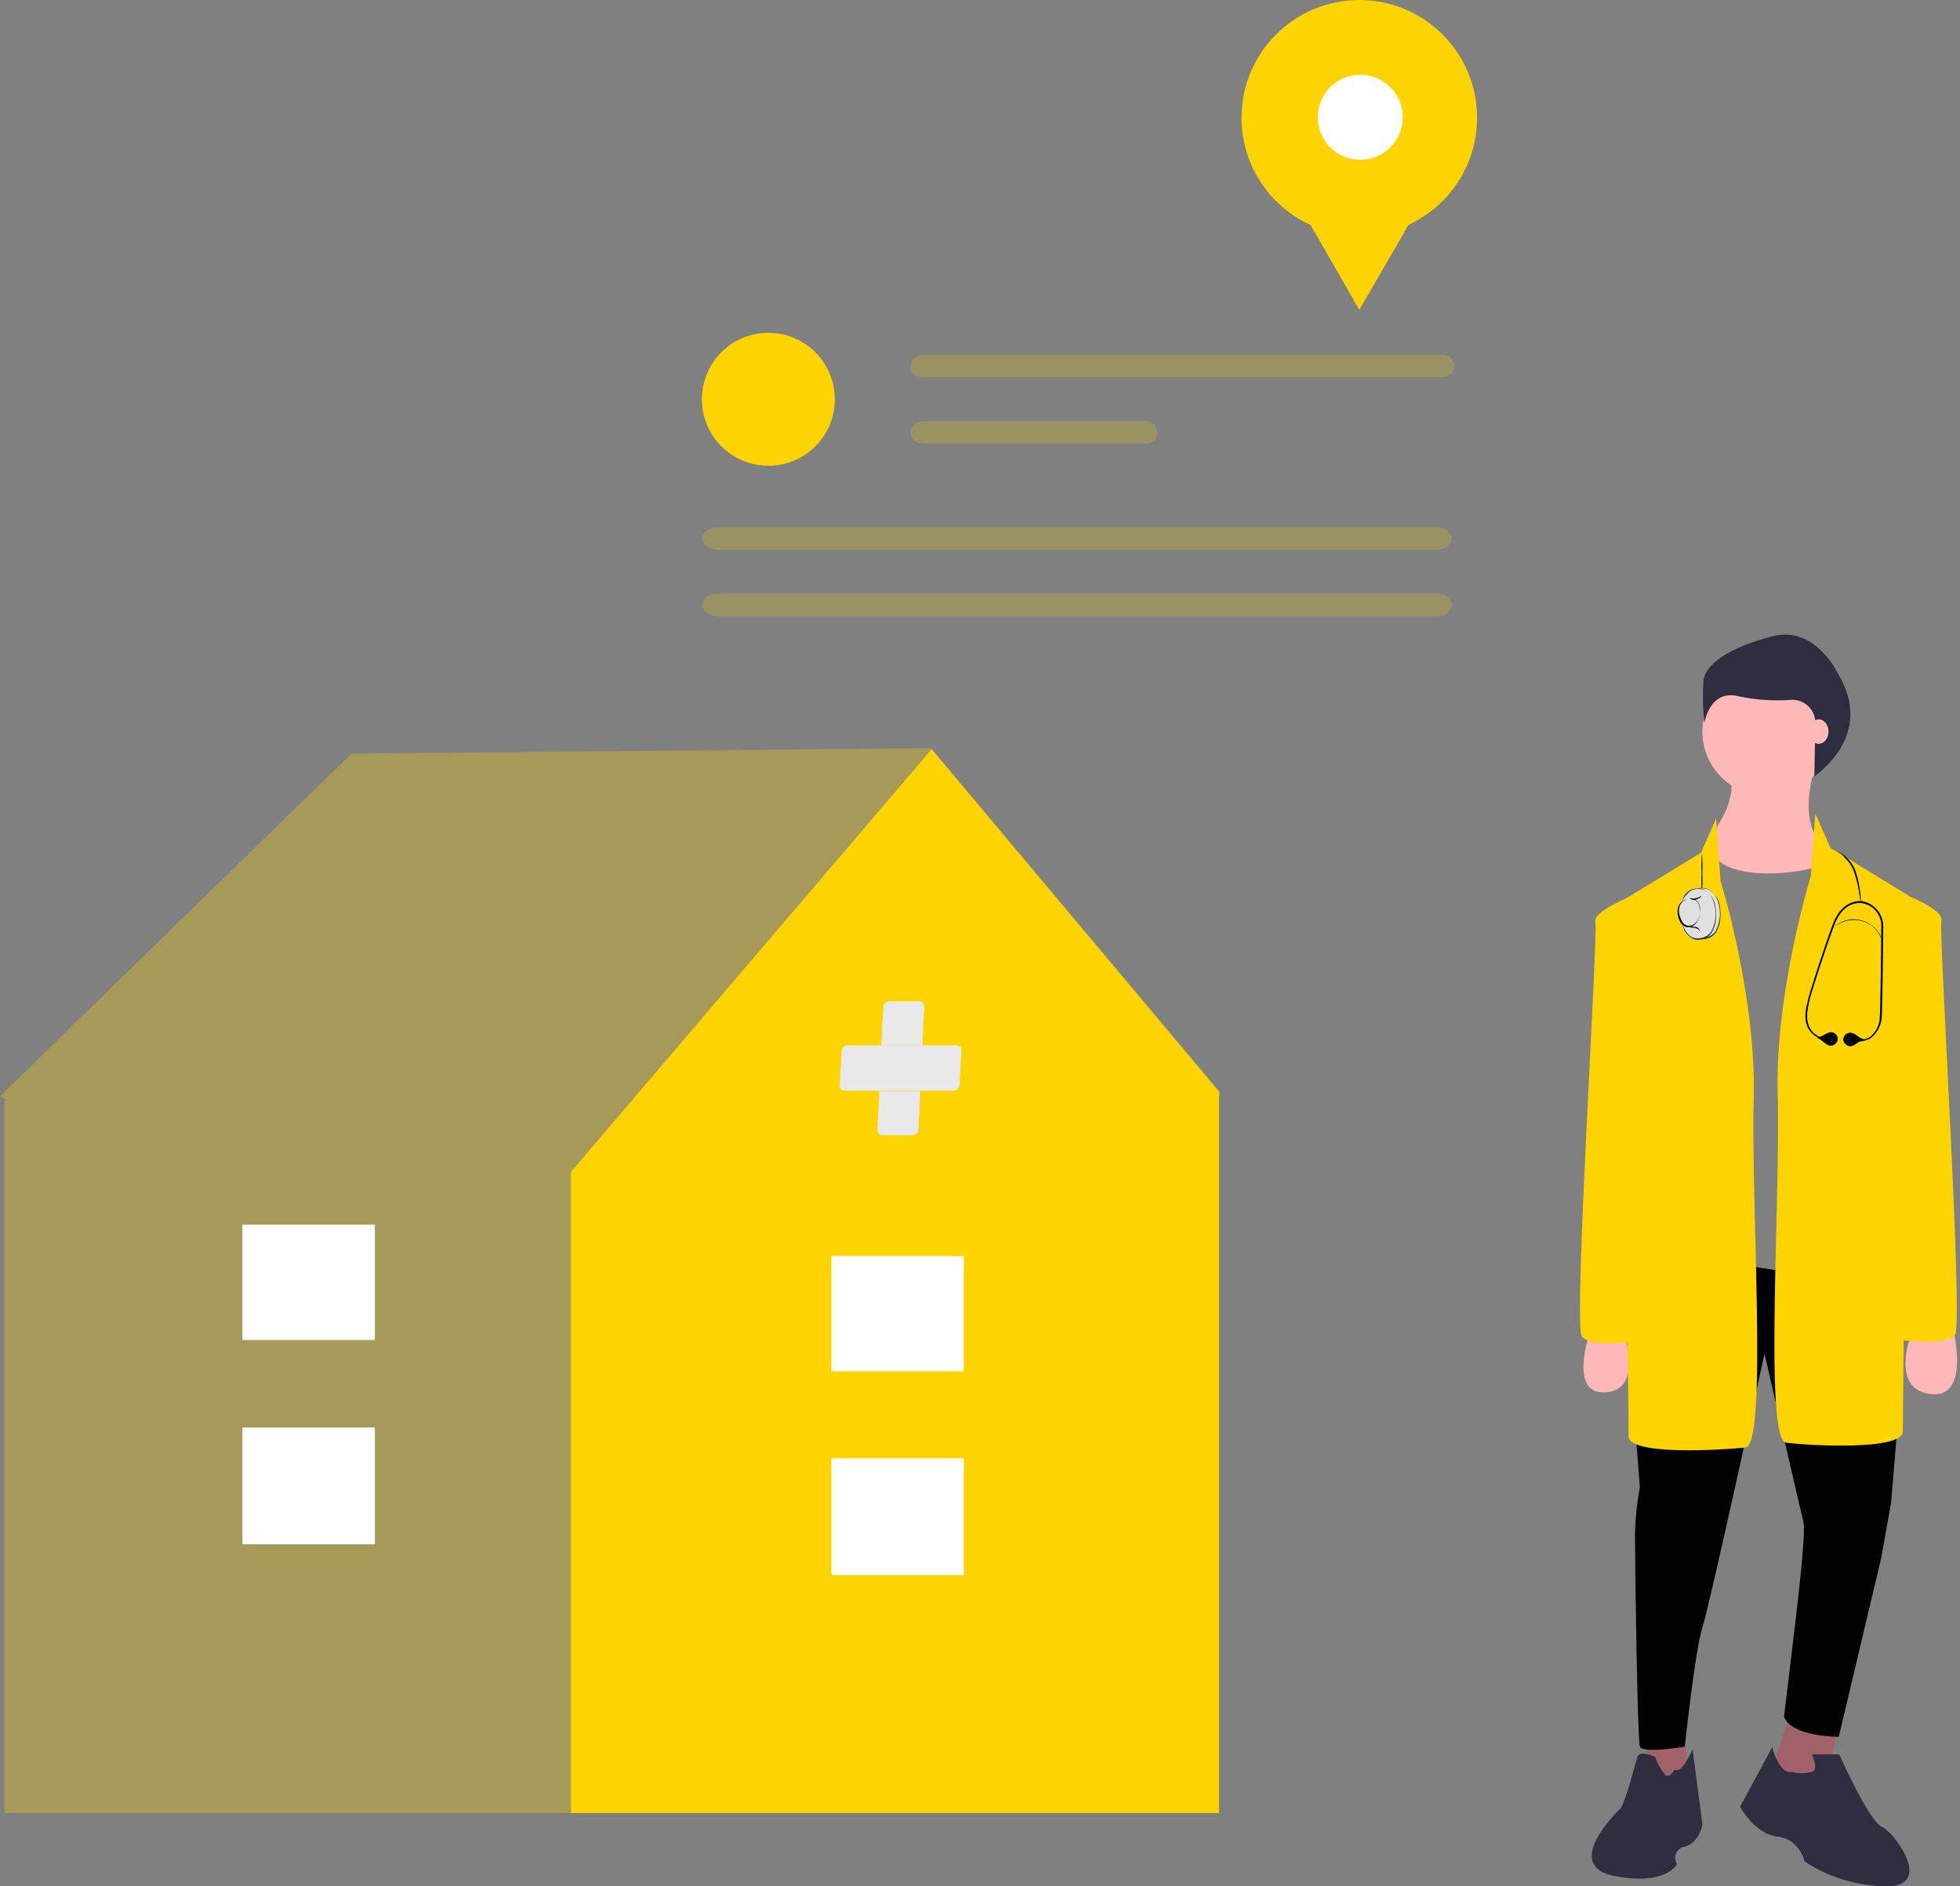 <svg width="401" height="386" viewBox="0 0 401 386" fill="none" xmlns="http://www.w3.org/2000/svg">
<rect x="0" y="0" width="401" height="386" fill="#808080" stroke="none"/>
<style>
    #man , #location  {
        transform-origin: center;
        transform-box: fill-box;
    }
    #man{
        animation: translateX 3s linear infinite;
    }
    #location{
        animation: rotation 3s linear infinite;
    }
    @keyframes translateX {

        0%,
        100% {
            transform: translateX(2px);
        }

        50% {
            transform: translateX(-2px);
        }
    }
    @keyframes rotation {
        0% {
            transform: rotate(0deg) translateY(0px);
        }

        50% {
            transform: rotate(5deg) translateY(10px);
        }

        100% {
            transform: rotate(0deg) translateY(0px);
        }
    }
</style>
<g id="client_location 1" clip-path="url(#clip0)">
<path id="Vector" d="M249.6 223.4L190.5 153.1L71.9 154.2L0 224.3L1.5 225.2H0.9V371H249.4V225.3L249.6 223.4Z" fill="#FDD301" fill-opacity="0.3"/>
<path id="Vector_2" d="M190.6 153.3L116.8 239.8V371H249.4V223.4L190.6 153.3Z" fill="#FDD301"/>
<path id="Vector_3" d="M170.1 298.4H197.2V322.3H170.1V298.4ZM170.1 257H197.2V280.6H170.1V257ZM49.6 292.1H76.7V316H49.6V292.1ZM49.6 250.6H76.7V274.2H49.6V250.6Z" fill="white"/>
<path id="Vector_5" d="M157.2 95.3C164.711 95.3 170.8 89.211 170.8 81.7C170.8 74.189 164.711 68.1 157.2 68.1C149.689 68.1 143.6 74.189 143.6 81.7C143.6 89.211 149.689 95.3 157.2 95.3Z" fill="#FDD301"/>
<path id="Vector_6" d="M188.6 72.6C187.992 72.607 187.411 72.851 186.981 73.281C186.551 73.711 186.307 74.292 186.3 74.9C186.295 75.203 186.351 75.505 186.465 75.786C186.579 76.067 186.748 76.323 186.963 76.537C187.177 76.752 187.433 76.921 187.714 77.035C187.995 77.149 188.297 77.205 188.6 77.2H295.2C295.808 77.193 296.389 76.949 296.819 76.519C297.249 76.089 297.493 75.508 297.5 74.9C297.505 74.597 297.449 74.295 297.335 74.014C297.221 73.733 297.052 73.477 296.837 73.263C296.623 73.048 296.367 72.879 296.086 72.765C295.805 72.651 295.503 72.595 295.2 72.6H188.6ZM188.6 86.2C187.992 86.207 187.411 86.451 186.981 86.881C186.551 87.311 186.307 87.892 186.3 88.5C186.295 88.803 186.351 89.105 186.465 89.386C186.579 89.667 186.748 89.923 186.963 90.138C187.177 90.352 187.433 90.521 187.714 90.635C187.995 90.749 188.297 90.805 188.6 90.8H234.5C235.108 90.793 235.689 90.549 236.119 90.119C236.549 89.689 236.793 89.108 236.8 88.5C236.805 88.197 236.749 87.895 236.635 87.614C236.521 87.333 236.352 87.077 236.137 86.862C235.923 86.648 235.667 86.479 235.386 86.365C235.105 86.251 234.803 86.195 234.5 86.2H188.6ZM146.8 107.9C145.1 107.9 143.7 108.9 143.7 110.2C143.7 111.5 145.1 112.5 146.8 112.5H293.9C295.6 112.5 297 111.5 297 110.2C297 108.9 295.6 107.9 293.9 107.9H146.8ZM146.8 121.5C145.1 121.5 143.7 122.5 143.7 123.8C143.7 125.1 145.1 126.1 146.8 126.1H293.9C295.6 126.1 297 125.1 297 123.8C297 122.5 295.6 121.5 293.9 121.5H146.8Z" fill="#FDD301" fill-opacity="0.22"/>
<g id="location">
<g id="Group">
<path id="Vector_7" d="M278.1 48.2C291.41 48.2 302.2 37.41 302.2 24.1C302.2 10.79 291.41 0 278.1 0C264.79 0 254 10.79 254 24.1C254 37.41 264.79 48.2 278.1 48.2Z" fill="#FDD301"/>
<path id="Vector_8" d="M278.1 63.4L270.6 50.3L263 37.2H293.2L285.7 50.3L278.1 63.4Z" fill="#FDD301"/>
</g>
<path id="Vector_9" d="M278.3 32.7C283.105 32.7 287 28.805 287 24C287 19.195 283.105 15.3 278.3 15.3C273.495 15.3 269.6 19.195 269.6 24C269.6 28.805 273.495 32.7 278.3 32.7Z" fill="white"/>
</g>
<g id="man">
<path id="Vector_10" d="M397.5 243L399 269.3C399 269.3 404.2 286.8 394.6 285.2C385 283.6 392.9 268.1 392.9 268.1L386.1 243.6L397.5 243Z" fill="#FFB8B8"/>
<g id="Group 2">
<path id="Vector_11" d="M344.2 354.4L346.2 364.6L336 366.6L337.5 353.9L344.2 354.4ZM376.2 352.4L373.7 365.1H361.5L366.6 349.8L376.2 352.4Z" fill="#A0616A"/>
<path id="Vector_12" d="M387.4 263.8L389.4 277.5L386.9 307.5L384.9 318.7L376.2 355.4C376.2 355.4 366.5 355.4 365 351.3L367.5 330.4C367.5 330.4 369.5 313.6 369 311.6C368.5 309.6 361 277 361 277C361 277 349.8 328.4 348.3 333C346.8 337.6 344.7 357.4 344.7 357.4C344.7 357.4 336 358.9 335.5 357.4C335 355.9 334.5 319.7 334.5 314.1C334.565 310.845 334.9 307.6 335.5 304.4C335.5 303.4 331.5 254.8 331.5 254.8L387.4 263.8Z" fill="#000000"/>
<path id="Vector_13" d="M366.6 362.6C367.95 362.9 369.35 362.9 370.7 362.6C372.2 362.1 370.7 359 370.7 359H376.3C376.3 359 382.4 372.7 385 373.8C387.6 374.9 395.7 386 386 386C380.028 385.939 374.198 384.169 369.2 380.9C369.2 380.9 368.2 376.3 363.6 375.8C359 375.3 356 369.7 356 369.7L362.6 357.5C362.5 357.5 364 363.1 366.6 362.6V362.6ZM342.6 362.1C342.6 362.1 341.6 364.1 340.6 363.1C339.742 362.016 339.067 360.801 338.6 359.5C338.6 359.5 335.5 358 335 359.5C334.5 361 332.5 369.2 331.4 370.2C330.3 371.2 319.7 381.9 330.4 383.9C341.1 385.9 343.1 381.4 343.1 381.4C342.932 381.145 342.816 380.859 342.76 380.559C342.704 380.259 342.709 379.951 342.774 379.652C342.84 379.354 342.964 379.072 343.14 378.822C343.316 378.573 343.541 378.361 343.8 378.2C344.063 378.012 344.377 377.908 344.7 377.9C347.8 376.9 348.3 373.3 348.3 373.3L346.3 358C346.2 358 344.2 363.1 342.6 362.1V362.1Z" fill="#2F2E41"/>
<g id="Group_2">
<path id="Vector_14" d="M326.8 246.9L326 270.5C326 270.5 320 285.6 328.6 284.9C337.2 284.2 331.4 269.9 331.4 269.9L339.3 248.7L326.8 246.9Z" fill="#FFB8B8"/>
<path id="Vector_15" d="M361.5 162.9C368.79 162.9 374.7 156.99 374.7 149.7C374.7 142.41 368.79 136.5 361.5 136.5C354.21 136.5 348.3 142.41 348.3 149.7C348.3 156.99 354.21 162.9 361.5 162.9Z" fill="#FFB8B8"/>
<path id="Vector_16" d="M371.1 157.8C371.1 157.8 367.2 169.9 374.3 173.7C381.4 177.5 352.2 182.8 350.1 173.7L351.1 169.4C351.1 169.4 355.1 164.1 354.1 159.2L371.1 157.8Z" fill="#FFB8B8"/>
</g>
<path id="Vector_17" d="M376 137.8C376 137.8 371.4 127.9 362.6 130.2C353.8 132.5 348.8 135.9 348.5 139.4C348.317 142.267 348.384 145.145 348.7 148C348.7 148 349.7 140.9 355.8 142.5C359.316 143.233 362.918 143.469 366.5 143.2C367.117 143.173 367.734 143.268 368.314 143.48C368.895 143.692 369.428 144.016 369.883 144.434C370.338 144.852 370.707 145.355 370.967 145.916C371.227 146.476 371.374 147.083 371.4 147.7V148L371.2 158.9C371.1 158.8 383.9 150.7 376 137.8Z" fill="#2F2E41"/>
<g id="Group 1">
<path id="Vector_18" d="M372.1 152.2C373.205 152.2 374.1 151.081 374.1 149.7C374.1 148.319 373.205 147.2 372.1 147.2C370.995 147.2 370.1 148.319 370.1 149.7C370.1 151.081 370.995 152.2 372.1 152.2Z" fill="#FFB8B8"/>
<g id="Group_3">
<path id="Vector_19" d="M374.5 173.5L371.4 166.5L370.5 179.2C370.5 179.2 363.1 203.1 363.7 224.1C364.3 245.1 360.9 294.6 365.4 295.2C369.9 295.8 389.3 296.9 389.3 292.9L390.4 183.2L374.5 173.5Z" fill="#FDD301"/>
<path id="Vector_20" d="M388.1 183.8L389.6 183C389.6 183 397.8 186.1 397.2 188.4C396.6 190.7 401.7 270.3 400 273.1C398.3 275.9 384.7 273.7 384.7 273.7L388.1 183.8ZM332.1 184.2L333.2 293.9C333.2 297.9 352.5 296.7 357.1 296.2C361.7 295.7 358.2 246.2 358.8 225.1C359.4 204 352 180.2 352 180.2L351.1 167.5L348 174.5L332.1 184.2Z" fill="#FDD301"/>
<path id="Vector_21" d="M338.9 274C338.9 274 325.3 276.3 323.6 273.4C321.9 270.6 327 191 326.4 188.7C325.8 186.4 334 183.3 334 183.3L335.5 184.1L338.9 274Z" fill="#FDD301"/>
</g>
<path id="Vector_22" d="M348.2 174.5C348.328 175.93 348.361 177.366 348.3 178.8C348.361 180.234 348.328 181.67 348.2 183.1C348.072 181.67 348.039 180.234 348.1 178.8C348.039 177.366 348.072 175.93 348.2 174.5V174.5Z" fill="#263238"/>
<path id="Vector_23" d="M344.9 188.6C344.969 189.438 345.282 190.238 345.8 190.9C346.069 191.236 346.402 191.515 346.78 191.721C347.157 191.927 347.572 192.056 348 192.1C348.574 192.139 349.149 192.02 349.66 191.756C350.171 191.491 350.6 191.092 350.9 190.6C351.387 189.613 351.674 188.539 351.742 187.44C351.811 186.341 351.661 185.24 351.3 184.2C351.072 183.551 350.673 182.977 350.145 182.537C349.616 182.096 348.979 181.807 348.3 181.7C347.551 181.692 346.82 181.933 346.223 182.386C345.625 182.838 345.195 183.477 345 184.2" fill="#E0E0E0"/>
<path id="Vector_24" d="M345.1 184.3C345.137 183.983 345.239 183.676 345.4 183.4C345.568 183.054 345.807 182.748 346.1 182.5C346.446 182.132 346.902 181.886 347.4 181.8C347.658 181.718 347.929 181.684 348.2 181.7C348.503 181.684 348.808 181.717 349.1 181.8C349.767 182.035 350.355 182.45 350.8 183C351.27 183.589 351.61 184.271 351.8 185C351.966 185.789 352.033 186.595 352 187.4C351.99 188.636 351.644 189.846 351 190.9C350.666 191.346 350.216 191.692 349.7 191.9C349.224 192.095 348.715 192.197 348.2 192.2V192.2C347.812 192.208 347.43 192.104 347.1 191.9C346.816 191.724 346.548 191.524 346.3 191.3C345.902 190.943 345.594 190.498 345.4 190C345.268 189.677 345.167 189.342 345.1 189V188.6C345.14 189.057 345.276 189.5 345.5 189.9C345.73 190.378 346.034 190.816 346.4 191.2C346.627 191.423 346.9 191.594 347.2 191.7C347.504 191.871 347.854 191.941 348.2 191.9C348.712 191.917 349.22 191.818 349.688 191.61C350.156 191.402 350.57 191.091 350.9 190.7C351.578 189.526 351.926 188.191 351.908 186.836C351.891 185.481 351.508 184.156 350.8 183C350.379 182.492 349.825 182.111 349.2 181.9C348.908 181.817 348.603 181.784 348.3 181.8C348.029 181.777 347.757 181.811 347.5 181.9C347.04 182.01 346.622 182.253 346.3 182.6C346 182.9 345.8 183.2 345.6 183.4C345.399 183.679 345.231 183.982 345.1 184.3V184.3Z" fill="#263238"/>
<path id="Vector_25" d="M344 188.7C344.069 189.538 344.382 190.338 344.9 191C345.169 191.336 345.502 191.615 345.88 191.821C346.257 192.027 346.672 192.156 347.1 192.2C347.674 192.239 348.249 192.12 348.76 191.856C349.271 191.591 349.7 191.192 350 190.7C350.487 189.713 350.774 188.639 350.842 187.54C350.911 186.441 350.761 185.34 350.4 184.3C350.172 183.651 349.773 183.077 349.245 182.637C348.716 182.196 348.079 181.907 347.4 181.8C346.651 181.792 345.92 182.033 345.323 182.486C344.725 182.938 344.295 183.577 344.1 184.3" fill="#E0E0E0"/>
<path id="Vector_26" d="M344.2 184.4C344.237 184.083 344.339 183.776 344.5 183.5C344.668 183.155 344.907 182.848 345.2 182.6C345.546 182.232 346.002 181.986 346.5 181.9C346.758 181.818 347.029 181.784 347.3 181.8C347.603 181.784 347.908 181.817 348.2 181.9C348.867 182.135 349.455 182.55 349.9 183.1C350.37 183.689 350.71 184.371 350.9 185.1C351.066 185.889 351.133 186.695 351.1 187.5C351.09 188.736 350.744 189.946 350.1 191C349.766 191.446 349.316 191.792 348.8 192C348.324 192.195 347.815 192.297 347.3 192.3V192.3C346.912 192.308 346.53 192.204 346.2 192C345.916 191.825 345.648 191.624 345.4 191.4C345.002 191.043 344.694 190.598 344.5 190.1C344.368 189.777 344.267 189.442 344.2 189.1V188.7C344.24 189.157 344.376 189.6 344.6 190C344.83 190.478 345.134 190.916 345.5 191.3C345.727 191.523 346 191.694 346.3 191.8C346.6 191.9 347 192.1 347.3 192C347.811 192.017 348.32 191.918 348.788 191.71C349.256 191.502 349.67 191.191 350 190.8C350.678 189.626 351.026 188.291 351.008 186.936C350.991 185.581 350.608 184.256 349.9 183.1C349.479 182.592 348.925 182.211 348.3 182C348.008 181.917 347.703 181.884 347.4 181.9C347.129 181.877 346.857 181.911 346.6 182C346.14 182.11 345.722 182.353 345.4 182.7C345.1 183 344.9 183.3 344.7 183.5C344.499 183.779 344.331 184.082 344.2 184.4V184.4Z" fill="#263238"/>
<path id="Vector_27" d="M345.7 183.9C345.24 183.833 344.771 183.925 344.371 184.162C343.97 184.398 343.663 184.765 343.5 185.2C343.327 185.612 343.237 186.054 343.237 186.5C343.237 186.947 343.327 187.389 343.5 187.8C343.673 188.232 343.909 188.637 344.2 189C344.35 189.174 344.534 189.317 344.74 189.42C344.946 189.523 345.17 189.584 345.4 189.6C345.744 189.589 346.08 189.491 346.377 189.316C346.674 189.142 346.923 188.895 347.1 188.6C347.697 187.684 347.912 186.572 347.7 185.5C347.5 184.8 347 184.1 346.3 184.1" fill="#E0E0E0"/>
<g id="Group_4">
<path id="Vector_28" d="M346.2 184.1H346.4C346.541 184.085 346.683 184.12 346.8 184.2C347.049 184.346 347.261 184.549 347.417 184.793C347.573 185.036 347.67 185.312 347.7 185.6C347.927 186.431 347.856 187.316 347.5 188.1C347.292 188.561 346.984 188.971 346.6 189.3C346.141 189.64 345.565 189.784 345 189.7C344.484 189.538 344.052 189.179 343.8 188.7C343.546 188.269 343.376 187.794 343.3 187.3C343.201 186.894 343.186 186.472 343.255 186.059C343.323 185.647 343.475 185.252 343.7 184.9C344.034 184.432 344.535 184.109 345.1 184H345.2C344.665 184.116 344.197 184.44 343.9 184.9C343.696 185.243 343.565 185.624 343.513 186.019C343.462 186.415 343.491 186.816 343.6 187.2C343.723 187.649 343.89 188.085 344.1 188.5C344.206 188.722 344.36 188.917 344.55 189.073C344.74 189.228 344.962 189.34 345.2 189.4C345.441 189.452 345.691 189.453 345.932 189.401C346.174 189.349 346.401 189.247 346.6 189.1C346.98 188.807 347.288 188.431 347.5 188C347.838 187.248 347.943 186.412 347.8 185.6C347.705 185.054 347.422 184.559 347 184.2C346.737 184.143 346.469 184.109 346.2 184.1V184.1Z" fill="#000000"/>
<path id="Vector_29" d="M347.8 190.6C347.719 190.51 347.652 190.409 347.6 190.3C347.5 190.1 347.2 190 346.9 189.9C346.641 189.823 346.37 189.79 346.1 189.8C345.9 189.8 345.7 189.8 345.7 189.7C345.817 189.619 345.959 189.584 346.1 189.6C346.403 189.589 346.707 189.623 347 189.7C347.161 189.725 347.312 189.795 347.435 189.901C347.559 190.007 347.651 190.145 347.7 190.3C347.765 190.386 347.8 190.492 347.8 190.6V190.6ZM348.1 183.4L347.8 183.7C347.518 183.871 347.216 184.005 346.9 184.1C346.598 184.18 346.277 184.144 346 184C345.891 183.948 345.79 183.881 345.7 183.8C345.7 183.7 346.3 184 346.9 183.8C347.6 183.7 348 183.3 348.1 183.4V183.4ZM376.2 174.4H376.3C376.4 174.4 376.5 174.5 376.6 174.6C376.963 174.788 377.299 175.023 377.6 175.3C378.666 176.221 379.433 177.44 379.8 178.8C380.213 180.134 380.481 181.509 380.6 182.9C380.676 183.329 380.709 183.764 380.7 184.2V184.7C380.691 184.529 380.658 184.361 380.6 184.2C380.566 183.795 380.5 183.394 380.4 183C380.25 181.637 379.948 180.296 379.5 179C379.165 177.65 378.434 176.431 377.4 175.5C377.083 175.052 376.674 174.677 376.2 174.4ZM371.9 212.2C372.9 212.2 373.7 211.2 374.7 211.2C375.068 211.234 375.409 211.41 375.651 211.689C375.893 211.968 376.018 212.331 376 212.7C375.933 213.054 375.748 213.375 375.476 213.611C375.204 213.847 374.86 213.984 374.5 214C373.5 213.9 372.8 212.7 371.8 212.4" fill="#000000"/>
<path id="Vector_30" d="M380.4 213.1C380.097 213.116 379.792 213.083 379.5 213L379.6 212.7C380.13 212.815 380.679 212.821 381.212 212.718C381.744 212.615 382.251 212.405 382.7 212.1C383.28 211.604 383.748 210.991 384.076 210.302C384.403 209.613 384.582 208.863 384.6 208.1V208C384.7 207.3 384.9 192.6 384.9 189.8C384.986 188.616 384.622 187.443 383.881 186.516C383.139 185.588 382.074 184.976 380.9 184.8C380.7 184.8 377.3 184.2 375.4 189C373.5 194 370.4 203.6 370.2 204.7C370.157 204.865 370.123 205.032 370.1 205.2C369.8 206.6 369.1 209.6 371.1 211.4C373.3 213.3 375.1 212.6 375.2 212.5L375.3 212.8C375.2 212.8 373.3 213.7 370.9 211.6C368.7 209.7 369.4 206.6 369.8 205.1C369.823 204.932 369.857 204.765 369.9 204.6C370.1 203.5 373.2 193.8 375.1 188.8C377.1 183.8 380.9 184.4 381 184.4C382.231 184.626 383.341 185.284 384.129 186.256C384.917 187.228 385.333 188.449 385.3 189.7C385.3 192 385.1 207.2 385 208V208.1C384.948 208.905 384.736 209.691 384.375 210.413C384.015 211.134 383.513 211.776 382.9 212.3C382.161 212.802 381.293 213.08 380.4 213.1V213.1Z" fill="#000000"/>
<path id="Vector_31" d="M381.3 212.8C380.3 212.9 379.6 214 378.6 214.1C378.226 214.079 377.87 213.928 377.596 213.672C377.322 213.416 377.146 213.072 377.1 212.7C377.125 212.337 377.28 211.995 377.538 211.738C377.795 211.48 378.137 211.325 378.5 211.3C379.6 211.3 380.3 212.5 381.3 212.6V212.8ZM385 192.6C384.872 191.996 384.635 191.419 384.3 190.9C383.917 190.328 383.444 189.821 382.9 189.4C382.249 188.909 381.498 188.567 380.7 188.4C379.209 188.059 377.645 188.273 376.3 189C375.735 189.269 375.226 189.642 374.8 190.1L374.9 190C375 189.9 375 189.8 375.2 189.7C375.537 189.394 375.905 189.126 376.3 188.9C376.903 188.591 377.541 188.356 378.2 188.2C379.03 188.035 379.886 188.069 380.7 188.3C381.542 188.481 382.33 188.858 383 189.4C383.544 189.821 384.017 190.328 384.4 190.9C384.664 191.289 384.835 191.734 384.9 192.2C384.9 192.4 385 192.5 385 192.6C385 192.5 385 192.6 385 192.6V192.6Z" fill="#000000"/>
</g>
</g>
</g>
</g>
<g id="Group_5">
<path id="Vector_32" d="M188.1 204.9C188.249 204.899 188.397 204.93 188.533 204.993C188.669 205.056 188.789 205.148 188.884 205.263C188.98 205.378 189.049 205.513 189.086 205.657C189.124 205.802 189.128 205.953 189.1 206.1L188.7 213.9H180.3L180.7 206.1C180.712 205.818 180.816 205.548 180.997 205.331C181.178 205.114 181.425 204.963 181.7 204.9H188.1ZM179.5 231.1L179.9 223.3H188.3L187.9 231.1C187.888 231.382 187.784 231.652 187.603 231.869C187.422 232.086 187.175 232.237 186.9 232.3H180.6C180.445 232.305 180.292 232.277 180.149 232.217C180.007 232.157 179.879 232.067 179.774 231.953C179.67 231.839 179.591 231.703 179.544 231.556C179.497 231.409 179.482 231.253 179.5 231.1V231.1Z" fill="#E9E9E9"/>
<path id="Vector_33" d="M173.2 213.9H195.7C195.849 213.899 195.997 213.93 196.133 213.993C196.269 214.056 196.389 214.148 196.484 214.263C196.58 214.378 196.649 214.513 196.686 214.657C196.724 214.802 196.728 214.953 196.7 215.1L196.3 222C196.288 222.282 196.184 222.552 196.003 222.769C195.822 222.986 195.575 223.137 195.3 223.2H172.8C172.651 223.201 172.503 223.17 172.367 223.107C172.231 223.044 172.111 222.952 172.016 222.837C171.92 222.722 171.851 222.587 171.814 222.443C171.776 222.298 171.772 222.147 171.8 222L172.2 215.1C172.212 214.818 172.316 214.548 172.497 214.331C172.678 214.114 172.925 213.963 173.2 213.9V213.9Z" fill="#E9E9E9"/>
</g>
</g>
<defs>
<clipPath id="clip0">
<rect width="400.406" height="386" fill="white"/>
</clipPath>
</defs>
</svg>
